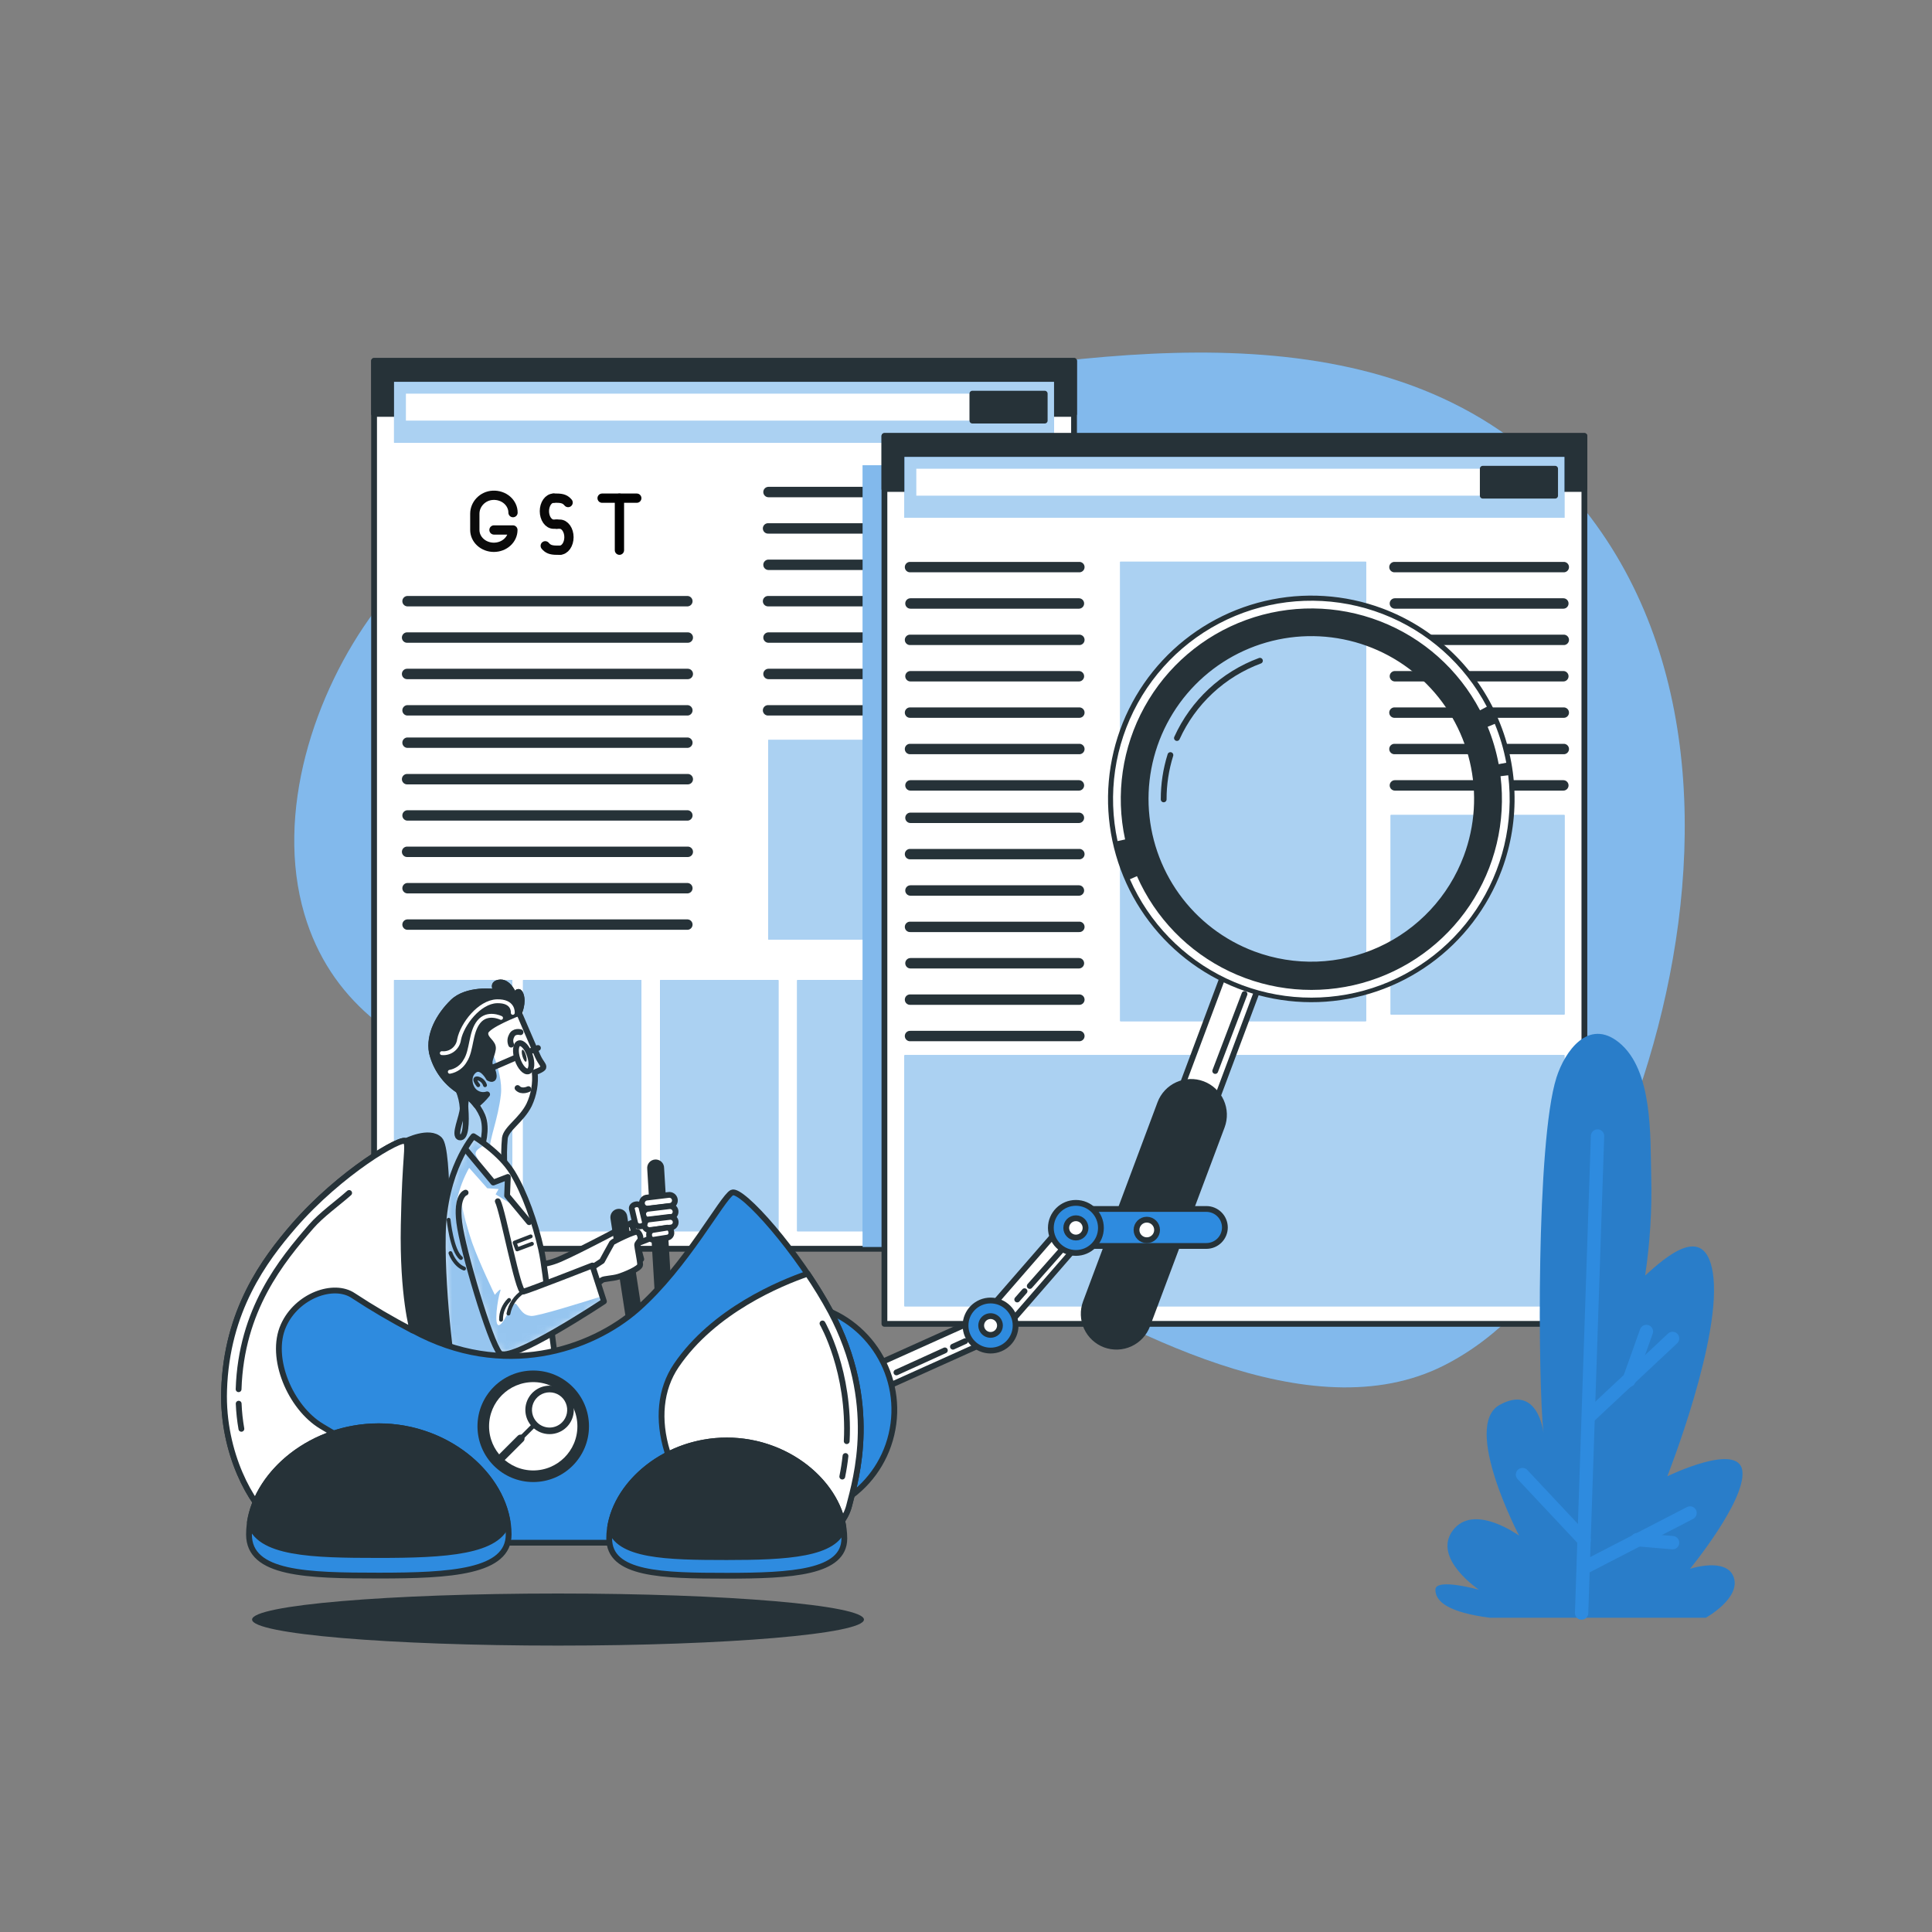 <svg width="250" height="250" viewBox="0 0 250 250" fill="none" xmlns="http://www.w3.org/2000/svg">
<rect x="0" y="0" width="250" height="250" fill="#808080" stroke="none"/>
<path d="M48.5 79.065C40.615 89.665 35.545 105.24 39.39 118.285C45.96 140.58 73.84 142.26 92.935 144.84C106.095 146.62 119.18 156.965 130.435 163.385C145.435 171.945 169.565 185.45 186.865 176.68C201.205 169.415 208.915 151.84 213.315 137.26C220.21 114.43 220.875 86.89 205.865 67C185.435 40 149.695 44.5 120 49.12C100.125 52.215 80.805 55.23 63.135 65.765C57.43 69.194 52.457 73.713 48.5 79.065Z" fill="#2E8BDF"/>
<path opacity="0.4" d="M48.5 79.065C40.615 89.665 35.545 105.24 39.39 118.285C45.96 140.58 73.84 142.26 92.935 144.84C106.095 146.62 119.18 156.965 130.435 163.385C145.435 171.945 169.565 185.45 186.865 176.68C201.205 169.415 208.915 151.84 213.315 137.26C220.21 114.43 220.875 86.89 205.865 67C185.435 40 149.695 44.5 120 49.12C100.125 52.215 80.805 55.23 63.135 65.765C57.43 69.194 52.457 73.713 48.5 79.065Z" fill="white"/>
<path d="M138.98 46.7H48.405V161.59H138.98V46.7Z" fill="white" stroke="#263238" stroke-width="0.75" stroke-linecap="round" stroke-linejoin="round"/>
<path d="M138.98 46.7H48.405V53.555H138.98V46.7Z" fill="#263238" stroke="#263238" stroke-width="0.75" stroke-linecap="round" stroke-linejoin="round"/>
<path d="M66.295 126.83H50.985V159.325H66.295V126.83Z" fill="#2E8BDF"/>
<path opacity="0.6" d="M66.295 126.83H50.985V159.325H66.295V126.83Z" fill="white"/>
<path d="M82.99 126.83H67.68V159.325H82.99V126.83Z" fill="#2E8BDF"/>
<path opacity="0.6" d="M82.99 126.83H67.68V159.325H82.99V126.83Z" fill="white"/>
<path d="M100.73 126.83H85.42V159.325H100.73V126.83Z" fill="#2E8BDF"/>
<path opacity="0.6" d="M100.73 126.83H85.42V159.325H100.73V126.83Z" fill="white"/>
<path d="M118.465 126.83H103.155V159.325H118.465V126.83Z" fill="#2E8BDF"/>
<path opacity="0.6" d="M118.465 126.83H103.155V159.325H118.465V126.83Z" fill="white"/>
<path d="M136.635 126.83H121.325V159.325H136.635V126.83Z" fill="white" stroke="#263238" stroke-width="0.75" stroke-linecap="round" stroke-linejoin="round"/>
<path d="M136.39 49.41H50.99V57.285H136.39V49.41Z" fill="#2E8BDF"/>
<path opacity="0.6" d="M136.39 49.41H50.99V57.285H136.39V49.41Z" fill="white"/>
<path d="M135.19 50.94H52.525V54.425H135.19V50.94Z" fill="white"/>
<path d="M135.185 50.94H125.825V54.425H135.185V50.94Z" fill="#263238" stroke="#263238" stroke-width="0.75" stroke-linecap="round" stroke-linejoin="round"/>
<path d="M89 78.465H52.68C52.512 78.451 52.355 78.373 52.241 78.249C52.126 78.124 52.063 77.962 52.063 77.793C52.063 77.624 52.126 77.461 52.241 77.336C52.355 77.212 52.512 77.135 52.68 77.12H89C89.168 77.135 89.325 77.212 89.439 77.336C89.554 77.461 89.617 77.624 89.617 77.793C89.617 77.962 89.554 78.124 89.439 78.249C89.325 78.373 89.168 78.451 89 78.465Z" fill="#263238"/>
<path d="M89 83.175H52.68C52.501 83.175 52.329 83.104 52.203 82.977C52.076 82.851 52.005 82.679 52.005 82.5C52.005 82.321 52.076 82.149 52.203 82.023C52.329 81.896 52.501 81.825 52.68 81.825H89C89.179 81.825 89.351 81.896 89.477 82.023C89.604 82.149 89.675 82.321 89.675 82.5C89.675 82.679 89.604 82.851 89.477 82.977C89.351 83.104 89.179 83.175 89 83.175Z" fill="#263238"/>
<path d="M89 87.885H52.68C52.501 87.885 52.329 87.814 52.203 87.687C52.076 87.561 52.005 87.389 52.005 87.21C52.005 87.031 52.076 86.859 52.203 86.733C52.329 86.606 52.501 86.535 52.68 86.535H89C89.179 86.535 89.351 86.606 89.477 86.733C89.604 86.859 89.675 87.031 89.675 87.21C89.675 87.389 89.604 87.561 89.477 87.687C89.351 87.814 89.179 87.885 89 87.885Z" fill="#263238"/>
<path d="M89 92.59H52.68C52.512 92.576 52.355 92.498 52.241 92.374C52.126 92.249 52.063 92.087 52.063 91.918C52.063 91.749 52.126 91.586 52.241 91.461C52.355 91.337 52.512 91.26 52.68 91.245H89C89.168 91.26 89.325 91.337 89.439 91.461C89.554 91.586 89.617 91.749 89.617 91.918C89.617 92.087 89.554 92.249 89.439 92.374C89.325 92.498 89.168 92.576 89 92.59Z" fill="#263238"/>
<path d="M89 96.775H52.68C52.512 96.76 52.355 96.683 52.241 96.559C52.126 96.434 52.063 96.271 52.063 96.102C52.063 95.933 52.126 95.771 52.241 95.646C52.355 95.522 52.512 95.445 52.68 95.43H89C89.168 95.445 89.325 95.522 89.439 95.646C89.554 95.771 89.617 95.933 89.617 96.102C89.617 96.271 89.554 96.434 89.439 96.559C89.325 96.683 89.168 96.76 89 96.775Z" fill="#263238"/>
<path d="M89 101.5H52.68C52.501 101.5 52.329 101.429 52.203 101.302C52.076 101.176 52.005 101.004 52.005 100.825C52.005 100.646 52.076 100.474 52.203 100.348C52.329 100.221 52.501 100.15 52.68 100.15H89C89.179 100.15 89.351 100.221 89.477 100.348C89.604 100.474 89.675 100.646 89.675 100.825C89.675 101.004 89.604 101.176 89.477 101.302C89.351 101.429 89.179 101.5 89 101.5Z" fill="#263238"/>
<path d="M89 106.19H52.68C52.512 106.175 52.355 106.098 52.241 105.974C52.126 105.849 52.063 105.686 52.063 105.517C52.063 105.348 52.126 105.186 52.241 105.061C52.355 104.937 52.512 104.86 52.68 104.845H89C89.168 104.86 89.325 104.937 89.439 105.061C89.554 105.186 89.617 105.348 89.617 105.517C89.617 105.686 89.554 105.849 89.439 105.974C89.325 106.098 89.168 106.175 89 106.19Z" fill="#263238"/>
<path d="M89 110.9H52.68C52.501 110.9 52.329 110.829 52.203 110.702C52.076 110.576 52.005 110.404 52.005 110.225C52.005 110.046 52.076 109.874 52.203 109.748C52.329 109.621 52.501 109.55 52.68 109.55H89C89.179 109.55 89.351 109.621 89.477 109.748C89.604 109.874 89.675 110.046 89.675 110.225C89.675 110.404 89.604 110.576 89.477 110.702C89.351 110.829 89.179 110.9 89 110.9Z" fill="#263238"/>
<path d="M89 115.605H52.68C52.512 115.59 52.355 115.513 52.241 115.389C52.126 115.264 52.063 115.101 52.063 114.933C52.063 114.764 52.126 114.601 52.241 114.476C52.355 114.352 52.512 114.275 52.68 114.26H89C89.168 114.275 89.325 114.352 89.439 114.476C89.554 114.601 89.617 114.764 89.617 114.933C89.617 115.101 89.554 115.264 89.439 115.389C89.325 115.513 89.168 115.59 89 115.605Z" fill="#263238"/>
<path d="M89 120.315H52.68C52.512 120.3 52.355 120.223 52.241 120.099C52.126 119.974 52.063 119.811 52.063 119.642C52.063 119.473 52.126 119.311 52.241 119.186C52.355 119.062 52.512 118.985 52.68 118.97H89C89.168 118.985 89.325 119.062 89.439 119.186C89.554 119.311 89.617 119.473 89.617 119.642C89.617 119.811 89.554 119.974 89.439 120.099C89.325 120.223 89.168 120.3 89 120.315Z" fill="#263238"/>
<path d="M135.75 64.345H99.445C99.266 64.345 99.094 64.274 98.968 64.147C98.841 64.021 98.77 63.849 98.77 63.67C98.77 63.491 98.841 63.319 98.968 63.193C99.094 63.066 99.266 62.995 99.445 62.995H135.75C135.929 62.995 136.101 63.066 136.227 63.193C136.354 63.319 136.425 63.491 136.425 63.67C136.425 63.849 136.354 64.021 136.227 64.147C136.101 64.274 135.929 64.345 135.75 64.345Z" fill="#263238"/>
<path d="M135.75 69.05H99.445C99.352 69.058 99.258 69.046 99.169 69.016C99.081 68.986 99 68.938 98.931 68.875C98.862 68.812 98.807 68.735 98.769 68.649C98.731 68.563 98.712 68.471 98.712 68.377C98.712 68.284 98.731 68.191 98.769 68.106C98.807 68.02 98.862 67.943 98.931 67.88C99 67.817 99.081 67.769 99.169 67.738C99.258 67.708 99.352 67.697 99.445 67.705H135.75C135.843 67.697 135.937 67.708 136.026 67.738C136.114 67.769 136.195 67.817 136.264 67.88C136.333 67.943 136.388 68.02 136.426 68.106C136.464 68.191 136.483 68.284 136.483 68.377C136.483 68.471 136.464 68.563 136.426 68.649C136.388 68.735 136.333 68.812 136.264 68.875C136.195 68.938 136.114 68.986 136.026 69.016C135.937 69.046 135.843 69.058 135.75 69.05Z" fill="#263238"/>
<path d="M135.75 73.76H99.445C99.266 73.76 99.094 73.689 98.968 73.562C98.841 73.436 98.77 73.264 98.77 73.085C98.77 72.906 98.841 72.734 98.968 72.608C99.094 72.481 99.266 72.41 99.445 72.41H135.75C135.929 72.41 136.101 72.481 136.227 72.608C136.354 72.734 136.425 72.906 136.425 73.085C136.425 73.264 136.354 73.436 136.227 73.562C136.101 73.689 135.929 73.76 135.75 73.76Z" fill="#263238"/>
<path d="M135.75 78.465H99.445C99.352 78.473 99.258 78.462 99.169 78.431C99.081 78.401 99 78.353 98.931 78.29C98.862 78.227 98.807 78.15 98.769 78.064C98.731 77.978 98.712 77.886 98.712 77.792C98.712 77.699 98.731 77.606 98.769 77.521C98.807 77.435 98.862 77.358 98.931 77.295C99 77.232 99.081 77.184 99.169 77.153C99.258 77.123 99.352 77.112 99.445 77.12H135.75C135.843 77.112 135.937 77.123 136.026 77.153C136.114 77.184 136.195 77.232 136.264 77.295C136.333 77.358 136.388 77.435 136.426 77.521C136.464 77.606 136.483 77.699 136.483 77.792C136.483 77.886 136.464 77.978 136.426 78.064C136.388 78.15 136.333 78.227 136.264 78.29C136.195 78.353 136.114 78.401 136.026 78.431C135.937 78.462 135.843 78.473 135.75 78.465Z" fill="#263238"/>
<path d="M135.75 83.175H99.445C99.266 83.175 99.094 83.104 98.968 82.977C98.841 82.851 98.77 82.679 98.77 82.5C98.77 82.321 98.841 82.149 98.968 82.023C99.094 81.896 99.266 81.825 99.445 81.825H135.75C135.929 81.825 136.101 81.896 136.227 82.023C136.354 82.149 136.425 82.321 136.425 82.5C136.425 82.679 136.354 82.851 136.227 82.977C136.101 83.104 135.929 83.175 135.75 83.175Z" fill="#263238"/>
<path d="M135.75 87.885H99.445C99.356 87.885 99.269 87.867 99.187 87.834C99.105 87.8 99.03 87.75 98.968 87.687C98.905 87.624 98.855 87.55 98.821 87.468C98.787 87.386 98.77 87.299 98.77 87.21C98.77 87.121 98.787 87.034 98.821 86.952C98.855 86.87 98.905 86.795 98.968 86.733C99.03 86.67 99.105 86.62 99.187 86.586C99.269 86.552 99.356 86.535 99.445 86.535H135.75C135.839 86.535 135.926 86.552 136.008 86.586C136.09 86.62 136.165 86.67 136.227 86.733C136.29 86.795 136.34 86.87 136.374 86.952C136.408 87.034 136.425 87.121 136.425 87.21C136.425 87.299 136.408 87.386 136.374 87.468C136.34 87.55 136.29 87.624 136.227 87.687C136.165 87.75 136.09 87.8 136.008 87.834C135.926 87.867 135.839 87.885 135.75 87.885Z" fill="#263238"/>
<path d="M135.75 92.59H99.445C99.352 92.598 99.258 92.587 99.169 92.556C99.081 92.526 99 92.478 98.931 92.415C98.862 92.352 98.807 92.275 98.769 92.189C98.731 92.103 98.712 92.011 98.712 91.917C98.712 91.824 98.731 91.731 98.769 91.646C98.807 91.56 98.862 91.483 98.931 91.42C99 91.357 99.081 91.309 99.169 91.278C99.258 91.248 99.352 91.237 99.445 91.245H135.75C135.843 91.237 135.937 91.248 136.026 91.278C136.114 91.309 136.195 91.357 136.264 91.42C136.333 91.483 136.388 91.56 136.426 91.646C136.464 91.731 136.483 91.824 136.483 91.917C136.483 92.011 136.464 92.103 136.426 92.189C136.388 92.275 136.333 92.352 136.264 92.415C136.195 92.478 136.114 92.526 136.026 92.556C135.937 92.587 135.843 92.598 135.75 92.59Z" fill="#263238"/>
<path d="M136.405 95.755H99.405V121.56H136.405V95.755Z" fill="#2E8BDF"/>
<path opacity="0.6" d="M136.405 95.755H99.405V121.56H136.405V95.755Z" fill="white"/>
<path d="M149.335 60.2H111.625V161.355H149.335V60.2Z" fill="#2E8BDF"/>
<path opacity="0.4" d="M149.335 60.2H111.625V161.355H149.335V60.2Z" fill="white"/>
<path d="M205.02 56.415H114.445V171.305H205.02V56.415Z" fill="white" stroke="#263238" stroke-width="0.75" stroke-linecap="round" stroke-linejoin="round"/>
<path d="M205.02 56.415H114.445V63.27H205.02V56.415Z" fill="#263238" stroke="#263238" stroke-width="0.75" stroke-linecap="round" stroke-linejoin="round"/>
<path d="M176.76 72.685H144.955V132.14H176.76V72.685Z" fill="#2E8BDF"/>
<path opacity="0.6" d="M176.76 72.685H144.955V132.14H176.76V72.685Z" fill="white"/>
<path d="M202.435 136.54H117.035V169.035H202.435V136.54Z" fill="#2E8BDF"/>
<path opacity="0.6" d="M202.435 136.54H117.035V169.035H202.435V136.54Z" fill="white"/>
<path d="M202.435 59.125H117.035V67H202.435V59.125Z" fill="#2E8BDF"/>
<path opacity="0.6" d="M202.435 59.125H117.035V67H202.435V59.125Z" fill="white"/>
<path d="M201.235 60.655H118.57V64.14H201.235V60.655Z" fill="white"/>
<path d="M201.23 60.655H191.87V64.14H201.23V60.655Z" fill="#263238" stroke="#263238" stroke-width="0.75" stroke-linecap="round" stroke-linejoin="round"/>
<path d="M139.61 74.055H117.815C117.722 74.063 117.628 74.052 117.539 74.021C117.451 73.991 117.37 73.943 117.301 73.88C117.232 73.817 117.177 73.74 117.139 73.654C117.101 73.568 117.082 73.476 117.082 73.382C117.082 73.289 117.101 73.196 117.139 73.111C117.177 73.025 117.232 72.948 117.301 72.885C117.37 72.822 117.451 72.774 117.539 72.743C117.628 72.713 117.722 72.702 117.815 72.71H139.61C139.703 72.702 139.797 72.713 139.886 72.743C139.974 72.774 140.055 72.822 140.124 72.885C140.193 72.948 140.248 73.025 140.286 73.111C140.324 73.196 140.343 73.289 140.343 73.382C140.343 73.476 140.324 73.568 140.286 73.654C140.248 73.74 140.193 73.817 140.124 73.88C140.055 73.943 139.974 73.991 139.886 74.021C139.797 74.052 139.703 74.063 139.61 74.055Z" fill="#263238"/>
<path d="M139.61 78.765H117.815C117.636 78.765 117.464 78.694 117.338 78.567C117.211 78.441 117.14 78.269 117.14 78.09C117.14 77.911 117.211 77.739 117.338 77.613C117.464 77.486 117.636 77.415 117.815 77.415H139.61C139.789 77.415 139.961 77.486 140.087 77.613C140.214 77.739 140.285 77.911 140.285 78.09C140.285 78.269 140.214 78.441 140.087 78.567C139.961 78.694 139.789 78.765 139.61 78.765Z" fill="#263238"/>
<path d="M139.61 83.47H117.815C117.722 83.478 117.628 83.467 117.539 83.436C117.451 83.406 117.37 83.358 117.301 83.295C117.232 83.232 117.177 83.155 117.139 83.069C117.101 82.984 117.082 82.891 117.082 82.797C117.082 82.704 117.101 82.611 117.139 82.526C117.177 82.44 117.232 82.363 117.301 82.3C117.37 82.237 117.451 82.189 117.539 82.159C117.628 82.128 117.722 82.117 117.815 82.125H139.61C139.703 82.117 139.797 82.128 139.886 82.159C139.974 82.189 140.055 82.237 140.124 82.3C140.193 82.363 140.248 82.44 140.286 82.526C140.324 82.611 140.343 82.704 140.343 82.797C140.343 82.891 140.324 82.984 140.286 83.069C140.248 83.155 140.193 83.232 140.124 83.295C140.055 83.358 139.974 83.406 139.886 83.436C139.797 83.467 139.703 83.478 139.61 83.47Z" fill="#263238"/>
<path d="M139.61 88.18H117.815C117.726 88.18 117.639 88.162 117.557 88.129C117.475 88.095 117.4 88.045 117.338 87.982C117.275 87.92 117.225 87.845 117.191 87.763C117.157 87.681 117.14 87.594 117.14 87.505C117.14 87.416 117.157 87.329 117.191 87.247C117.225 87.165 117.275 87.09 117.338 87.028C117.4 86.965 117.475 86.915 117.557 86.881C117.639 86.847 117.726 86.83 117.815 86.83H139.61C139.789 86.83 139.961 86.901 140.087 87.028C140.214 87.154 140.285 87.326 140.285 87.505C140.285 87.684 140.214 87.856 140.087 87.982C139.961 88.109 139.789 88.18 139.61 88.18Z" fill="#263238"/>
<path d="M139.61 92.885H117.815C117.722 92.893 117.628 92.882 117.539 92.852C117.451 92.821 117.37 92.773 117.301 92.71C117.232 92.647 117.177 92.57 117.139 92.484C117.101 92.398 117.082 92.306 117.082 92.213C117.082 92.119 117.101 92.026 117.139 91.941C117.177 91.855 117.232 91.778 117.301 91.715C117.37 91.652 117.451 91.604 117.539 91.573C117.628 91.543 117.722 91.532 117.815 91.54H139.61C139.703 91.532 139.797 91.543 139.886 91.573C139.974 91.604 140.055 91.652 140.124 91.715C140.193 91.778 140.248 91.855 140.286 91.941C140.324 92.026 140.343 92.119 140.343 92.213C140.343 92.306 140.324 92.398 140.286 92.484C140.248 92.57 140.193 92.647 140.124 92.71C140.055 92.773 139.974 92.821 139.886 92.852C139.797 92.882 139.703 92.893 139.61 92.885Z" fill="#263238"/>
<path d="M139.61 97.595H117.815C117.722 97.603 117.628 97.592 117.539 97.561C117.451 97.531 117.37 97.483 117.301 97.42C117.232 97.357 117.177 97.28 117.139 97.194C117.101 97.109 117.082 97.016 117.082 96.922C117.082 96.829 117.101 96.736 117.139 96.651C117.177 96.565 117.232 96.488 117.301 96.425C117.37 96.362 117.451 96.314 117.539 96.284C117.628 96.253 117.722 96.242 117.815 96.25H139.61C139.703 96.242 139.797 96.253 139.886 96.284C139.974 96.314 140.055 96.362 140.124 96.425C140.193 96.488 140.248 96.565 140.286 96.651C140.324 96.736 140.343 96.829 140.343 96.922C140.343 97.016 140.324 97.109 140.286 97.194C140.248 97.28 140.193 97.357 140.124 97.42C140.055 97.483 139.974 97.531 139.886 97.561C139.797 97.592 139.703 97.603 139.61 97.595Z" fill="#263238"/>
<path d="M139.61 102.305H117.815C117.726 102.305 117.639 102.287 117.557 102.254C117.475 102.22 117.4 102.17 117.338 102.107C117.275 102.045 117.225 101.97 117.191 101.888C117.157 101.806 117.14 101.719 117.14 101.63C117.14 101.541 117.157 101.454 117.191 101.372C117.225 101.29 117.275 101.215 117.338 101.153C117.4 101.09 117.475 101.04 117.557 101.006C117.639 100.972 117.726 100.955 117.815 100.955H139.61C139.789 100.955 139.961 101.026 140.087 101.153C140.214 101.279 140.285 101.451 140.285 101.63C140.285 101.809 140.214 101.981 140.087 102.107C139.961 102.234 139.789 102.305 139.61 102.305Z" fill="#263238"/>
<path d="M139.61 106.5H117.815C117.636 106.5 117.464 106.429 117.338 106.302C117.211 106.176 117.14 106.004 117.14 105.825C117.14 105.646 117.211 105.474 117.338 105.348C117.464 105.221 117.636 105.15 117.815 105.15H139.61C139.789 105.15 139.961 105.221 140.087 105.348C140.214 105.474 140.285 105.646 140.285 105.825C140.285 106.004 140.214 106.176 140.087 106.302C139.961 106.429 139.789 106.5 139.61 106.5Z" fill="#263238"/>
<path d="M139.61 111.195H117.815C117.722 111.203 117.628 111.192 117.539 111.161C117.451 111.131 117.37 111.083 117.301 111.02C117.232 110.957 117.177 110.88 117.139 110.794C117.101 110.708 117.082 110.616 117.082 110.522C117.082 110.429 117.101 110.336 117.139 110.251C117.177 110.165 117.232 110.088 117.301 110.025C117.37 109.962 117.451 109.914 117.539 109.883C117.628 109.853 117.722 109.842 117.815 109.85H139.61C139.703 109.842 139.797 109.853 139.886 109.883C139.974 109.914 140.055 109.962 140.124 110.025C140.193 110.088 140.248 110.165 140.286 110.251C140.324 110.336 140.343 110.429 140.343 110.522C140.343 110.616 140.324 110.708 140.286 110.794C140.248 110.88 140.193 110.957 140.124 111.02C140.055 111.083 139.974 111.131 139.886 111.161C139.797 111.192 139.703 111.203 139.61 111.195Z" fill="#263238"/>
<path d="M139.61 115.905H117.815C117.636 115.905 117.464 115.834 117.338 115.707C117.211 115.581 117.14 115.409 117.14 115.23C117.14 115.051 117.211 114.879 117.338 114.753C117.464 114.626 117.636 114.555 117.815 114.555H139.61C139.789 114.555 139.961 114.626 140.087 114.753C140.214 114.879 140.285 115.051 140.285 115.23C140.285 115.409 140.214 115.581 140.087 115.707C139.961 115.834 139.789 115.905 139.61 115.905Z" fill="#263238"/>
<path d="M139.61 120.61H117.815C117.722 120.618 117.628 120.607 117.539 120.576C117.451 120.546 117.37 120.498 117.301 120.435C117.232 120.372 117.177 120.295 117.139 120.209C117.101 120.124 117.082 120.031 117.082 119.937C117.082 119.844 117.101 119.751 117.139 119.666C117.177 119.58 117.232 119.503 117.301 119.44C117.37 119.377 117.451 119.329 117.539 119.298C117.628 119.268 117.722 119.257 117.815 119.265H139.61C139.703 119.257 139.797 119.268 139.886 119.298C139.974 119.329 140.055 119.377 140.124 119.44C140.193 119.503 140.248 119.58 140.286 119.666C140.324 119.751 140.343 119.844 140.343 119.937C140.343 120.031 140.324 120.124 140.286 120.209C140.248 120.295 140.193 120.372 140.124 120.435C140.055 120.498 139.974 120.546 139.886 120.576C139.797 120.607 139.703 120.618 139.61 120.61Z" fill="#263238"/>
<path d="M139.61 125.32H117.815C117.636 125.32 117.464 125.249 117.338 125.122C117.211 124.996 117.14 124.824 117.14 124.645C117.14 124.466 117.211 124.294 117.338 124.168C117.464 124.041 117.636 123.97 117.815 123.97H139.61C139.789 123.97 139.961 124.041 140.087 124.168C140.214 124.294 140.285 124.466 140.285 124.645C140.285 124.824 140.214 124.996 140.087 125.122C139.961 125.249 139.789 125.32 139.61 125.32Z" fill="#263238"/>
<path d="M139.61 130.025H117.815C117.722 130.033 117.628 130.022 117.539 129.991C117.451 129.961 117.37 129.913 117.301 129.85C117.232 129.787 117.177 129.71 117.139 129.624C117.101 129.539 117.082 129.446 117.082 129.352C117.082 129.259 117.101 129.166 117.139 129.081C117.177 128.995 117.232 128.918 117.301 128.855C117.37 128.792 117.451 128.744 117.539 128.714C117.628 128.683 117.722 128.672 117.815 128.68H139.61C139.703 128.672 139.797 128.683 139.886 128.714C139.974 128.744 140.055 128.792 140.124 128.855C140.193 128.918 140.248 128.995 140.286 129.081C140.324 129.166 140.343 129.259 140.343 129.352C140.343 129.446 140.324 129.539 140.286 129.624C140.248 129.71 140.193 129.787 140.124 129.85C140.055 129.913 139.974 129.961 139.886 129.991C139.797 130.022 139.703 130.033 139.61 130.025Z" fill="#263238"/>
<path d="M139.61 134.735H117.815C117.722 134.743 117.628 134.732 117.539 134.701C117.451 134.671 117.37 134.623 117.301 134.56C117.232 134.497 117.177 134.42 117.139 134.334C117.101 134.248 117.082 134.156 117.082 134.062C117.082 133.969 117.101 133.876 117.139 133.791C117.177 133.705 117.232 133.628 117.301 133.565C117.37 133.502 117.451 133.454 117.539 133.423C117.628 133.393 117.722 133.382 117.815 133.39H139.61C139.703 133.382 139.797 133.393 139.886 133.423C139.974 133.454 140.055 133.502 140.124 133.565C140.193 133.628 140.248 133.705 140.286 133.791C140.324 133.876 140.343 133.969 140.343 134.062C140.343 134.156 140.324 134.248 140.286 134.334C140.248 134.42 140.193 134.497 140.124 134.56C140.055 134.623 139.974 134.671 139.886 134.701C139.797 134.732 139.703 134.743 139.61 134.735Z" fill="#263238"/>
<path d="M202.27 74.055H180.5C180.407 74.063 180.313 74.052 180.224 74.021C180.136 73.991 180.055 73.943 179.986 73.88C179.917 73.817 179.862 73.74 179.824 73.654C179.786 73.568 179.767 73.476 179.767 73.382C179.767 73.289 179.786 73.196 179.824 73.111C179.862 73.025 179.917 72.948 179.986 72.885C180.055 72.822 180.136 72.774 180.224 72.743C180.313 72.713 180.407 72.702 180.5 72.71H202.295C202.388 72.702 202.482 72.713 202.571 72.743C202.659 72.774 202.74 72.822 202.809 72.885C202.878 72.948 202.933 73.025 202.971 73.111C203.009 73.196 203.028 73.289 203.028 73.382C203.028 73.476 203.009 73.568 202.971 73.654C202.933 73.74 202.878 73.817 202.809 73.88C202.74 73.943 202.659 73.991 202.571 74.021C202.482 74.052 202.388 74.063 202.295 74.055H202.27Z" fill="#263238"/>
<path d="M202.27 78.765H180.5C180.411 78.765 180.324 78.748 180.242 78.713C180.16 78.68 180.085 78.63 180.023 78.567C179.96 78.504 179.91 78.43 179.876 78.348C179.843 78.266 179.825 78.179 179.825 78.09C179.825 78.001 179.843 77.913 179.876 77.832C179.91 77.75 179.96 77.675 180.023 77.613C180.085 77.55 180.16 77.5 180.242 77.466C180.324 77.432 180.411 77.415 180.5 77.415H202.295C202.474 77.415 202.646 77.486 202.772 77.613C202.899 77.739 202.97 77.911 202.97 78.09C202.97 78.269 202.899 78.441 202.772 78.567C202.646 78.694 202.474 78.765 202.295 78.765H202.27Z" fill="#263238"/>
<path d="M202.27 83.47H180.5C180.407 83.478 180.313 83.467 180.224 83.436C180.136 83.406 180.055 83.358 179.986 83.295C179.917 83.232 179.862 83.155 179.824 83.069C179.786 82.984 179.767 82.891 179.767 82.797C179.767 82.704 179.786 82.611 179.824 82.526C179.862 82.44 179.917 82.363 179.986 82.3C180.055 82.237 180.136 82.189 180.224 82.159C180.313 82.128 180.407 82.117 180.5 82.125H202.295C202.388 82.117 202.482 82.128 202.571 82.159C202.659 82.189 202.74 82.237 202.809 82.3C202.878 82.363 202.933 82.44 202.971 82.526C203.009 82.611 203.028 82.704 203.028 82.797C203.028 82.891 203.009 82.984 202.971 83.069C202.933 83.155 202.878 83.232 202.809 83.295C202.74 83.358 202.659 83.406 202.571 83.436C202.482 83.467 202.388 83.478 202.295 83.47H202.27Z" fill="#263238"/>
<path d="M202.27 88.18H180.5C180.411 88.18 180.324 88.162 180.242 88.129C180.16 88.095 180.085 88.045 180.023 87.982C179.96 87.92 179.91 87.845 179.876 87.763C179.843 87.681 179.825 87.594 179.825 87.505C179.825 87.416 179.843 87.329 179.876 87.247C179.91 87.165 179.96 87.09 180.023 87.028C180.085 86.965 180.16 86.915 180.242 86.881C180.324 86.847 180.411 86.83 180.5 86.83H202.295C202.474 86.83 202.646 86.901 202.772 87.028C202.899 87.154 202.97 87.326 202.97 87.505C202.97 87.684 202.899 87.856 202.772 87.982C202.646 88.109 202.474 88.18 202.295 88.18H202.27Z" fill="#263238"/>
<path d="M202.27 92.885H180.5C180.407 92.893 180.313 92.882 180.224 92.852C180.136 92.821 180.055 92.773 179.986 92.71C179.917 92.647 179.862 92.57 179.824 92.484C179.786 92.398 179.767 92.306 179.767 92.213C179.767 92.119 179.786 92.026 179.824 91.941C179.862 91.855 179.917 91.778 179.986 91.715C180.055 91.652 180.136 91.604 180.224 91.573C180.313 91.543 180.407 91.532 180.5 91.54H202.295C202.388 91.532 202.482 91.543 202.571 91.573C202.659 91.604 202.74 91.652 202.809 91.715C202.878 91.778 202.933 91.855 202.971 91.941C203.009 92.026 203.028 92.119 203.028 92.213C203.028 92.306 203.009 92.398 202.971 92.484C202.933 92.57 202.878 92.647 202.809 92.71C202.74 92.773 202.659 92.821 202.571 92.852C202.482 92.882 202.388 92.893 202.295 92.885H202.27Z" fill="#263238"/>
<path d="M202.27 97.595H180.5C180.407 97.603 180.313 97.592 180.224 97.561C180.136 97.531 180.055 97.483 179.986 97.42C179.917 97.357 179.862 97.28 179.824 97.194C179.786 97.109 179.767 97.016 179.767 96.922C179.767 96.829 179.786 96.736 179.824 96.651C179.862 96.565 179.917 96.488 179.986 96.425C180.055 96.362 180.136 96.314 180.224 96.284C180.313 96.253 180.407 96.242 180.5 96.25H202.295C202.388 96.242 202.482 96.253 202.571 96.284C202.659 96.314 202.74 96.362 202.809 96.425C202.878 96.488 202.933 96.565 202.971 96.651C203.009 96.736 203.028 96.829 203.028 96.922C203.028 97.016 203.009 97.109 202.971 97.194C202.933 97.28 202.878 97.357 202.809 97.42C202.74 97.483 202.659 97.531 202.571 97.561C202.482 97.592 202.388 97.603 202.295 97.595H202.27Z" fill="#263238"/>
<path d="M202.27 102.305H180.5C180.411 102.305 180.324 102.287 180.242 102.254C180.16 102.22 180.085 102.17 180.023 102.107C179.96 102.045 179.91 101.97 179.876 101.888C179.843 101.806 179.825 101.719 179.825 101.63C179.825 101.541 179.843 101.454 179.876 101.372C179.91 101.29 179.96 101.215 180.023 101.153C180.085 101.09 180.16 101.04 180.242 101.006C180.324 100.972 180.411 100.955 180.5 100.955H202.295C202.474 100.955 202.646 101.026 202.772 101.153C202.899 101.279 202.97 101.451 202.97 101.63C202.97 101.809 202.899 101.981 202.772 102.107C202.646 102.234 202.474 102.305 202.295 102.305H202.27Z" fill="#263238"/>
<path d="M202.45 105.465H179.955V131.27H202.45V105.465Z" fill="#2E8BDF"/>
<path opacity="0.6" d="M202.45 105.465H179.955V131.27H202.45V105.465Z" fill="white"/>
<path d="M213.665 152.195C213.53 147.115 213.925 138.445 209.465 134.875C205.55 131.74 202.505 135.995 201.41 139.425C198.745 147.75 199.03 179.08 199.72 185.39C199.72 185.39 199.04 179.07 194.075 181.78C189.11 184.49 196.575 198.715 196.575 198.715C196.575 198.715 190.705 194.425 187.995 198.035C185.285 201.645 191.385 205.715 191.385 205.715C191.385 205.715 185.74 204.135 185.74 205.715C185.74 207.295 187.545 208.65 192.74 209.33H220.74C220.74 209.33 225.24 206.83 224.355 204.135C223.47 201.44 218.69 203 218.69 203C218.69 203 225.915 194.195 225.46 190.355C225.005 186.515 215.75 191.03 215.75 191.03C215.75 191.03 222.98 172.74 221.625 164.61C220.555 158.205 215.585 162.61 212.88 165.05C213.516 160.796 213.779 156.495 213.665 152.195Z" fill="#2E8BDF"/>
<path opacity="0.1" d="M213.665 152.195C213.53 147.115 213.925 138.445 209.465 134.875C205.55 131.74 202.505 135.995 201.41 139.425C198.745 147.75 199.03 179.08 199.72 185.39C199.72 185.39 199.04 179.07 194.075 181.78C189.11 184.49 196.575 198.715 196.575 198.715C196.575 198.715 190.705 194.425 187.995 198.035C185.285 201.645 191.385 205.715 191.385 205.715C191.385 205.715 185.74 204.135 185.74 205.715C185.74 207.295 187.545 208.65 192.74 209.33H220.74C220.74 209.33 225.24 206.83 224.355 204.135C223.47 201.44 218.69 203 218.69 203C218.69 203 225.915 194.195 225.46 190.355C225.005 186.515 215.75 191.03 215.75 191.03C215.75 191.03 222.98 172.74 221.625 164.61C220.555 158.205 215.585 162.61 212.88 165.05C213.516 160.796 213.779 156.495 213.665 152.195Z" fill="black"/>
<path d="M204.66 208.725L206.72 147" stroke="#2E8BDF" stroke-width="1.727" stroke-linecap="round" stroke-linejoin="round"/>
<path d="M205.815 183.135L216.43 173.195" stroke="#2E8BDF" stroke-width="1.727" stroke-linecap="round" stroke-linejoin="round"/>
<path d="M210.785 178.615L213.04 172.295" stroke="#2E8BDF" stroke-width="1.727" stroke-linecap="round" stroke-linejoin="round"/>
<path d="M197.01 190.81L204.985 199.315" stroke="#2E8BDF" stroke-width="1.727" stroke-linecap="round" stroke-linejoin="round"/>
<path d="M218.69 195.78L205.14 202.78" stroke="#2E8BDF" stroke-width="1.727" stroke-linecap="round" stroke-linejoin="round"/>
<path d="M211.86 199.23L216.43 199.62" stroke="#2E8BDF" stroke-width="1.727" stroke-linecap="round" stroke-linejoin="round"/>
<path d="M111.795 209.57C111.795 211.43 94.07 212.94 72.21 212.94C50.35 212.94 32.62 211.44 32.62 209.57C32.62 207.7 50.345 206.2 72.21 206.2C94.075 206.2 111.795 207.71 111.795 209.57Z" fill="#263238"/>
<path d="M52.5 147.675C52.5 147.675 55.56 146.125 56.89 147.455C58.22 148.785 57.685 163.015 58.085 167.535C58.327 170.231 58.825 172.898 59.57 175.5C59.57 175.5 55.18 174.705 51.855 173C51.855 173 48.93 158.8 52.5 147.675Z" fill="#263238" stroke="#263238" stroke-width="0.75" stroke-linecap="round" stroke-linejoin="round"/>
<path d="M113.425 179.9C113.065 179.9 112.716 179.778 112.434 179.554C112.153 179.33 111.955 179.017 111.873 178.667C111.791 178.317 111.831 177.949 111.984 177.624C112.138 177.298 112.397 177.034 112.72 176.875L127.175 170.375L138.395 157.47C138.668 157.146 139.057 156.944 139.479 156.908C139.9 156.872 140.319 157.005 140.643 157.278C140.966 157.55 141.168 157.94 141.204 158.361C141.24 158.783 141.108 159.201 140.835 159.525L129.4 172.685C129.263 172.853 129.093 172.991 128.9 173.09L114.14 179.735C113.919 179.847 113.673 179.904 113.425 179.9Z" fill="white" stroke="#263238" stroke-width="0.75" stroke-linecap="round" stroke-linejoin="round"/>
<path d="M123.31 174.265L124.895 173.545" stroke="#263238" stroke-width="0.75" stroke-linecap="round" stroke-linejoin="round"/>
<path d="M116 177.59L122.265 174.74" stroke="#263238" stroke-width="0.75" stroke-linecap="round" stroke-linejoin="round"/>
<path d="M137.425 161.685L133.25 166.405" stroke="#263238" stroke-width="0.75" stroke-linecap="round" stroke-linejoin="round"/>
<path d="M132.575 167.08L131.63 168.155" stroke="#263238" stroke-width="0.75" stroke-linecap="round" stroke-linejoin="round"/>
<path d="M115.35 185.633C117.118 178.176 112.506 170.697 105.049 168.929C97.592 167.161 90.114 171.773 88.345 179.23C86.577 186.687 91.189 194.166 98.646 195.934C106.103 197.702 113.582 193.09 115.35 185.633Z" fill="#2E8BDF" stroke="#263238" stroke-width="0.748" stroke-linecap="round" stroke-linejoin="round"/>
<path d="M67.165 131.07C67.165 131.07 69.165 135.76 69.585 136.675C70.005 137.59 70.405 137.84 70.31 138.13C70.215 138.42 69.195 138.755 69.195 138.755C69.337 140.198 69.086 141.653 68.47 142.965C67.47 144.965 65.52 146.01 65.33 147.265C65.218 148.472 65.201 149.686 65.28 150.895L62.33 148.475C62.33 148.475 63.15 146.105 62.425 144.365C61.81 142.941 60.715 141.778 59.33 141.08C57.606 139.948 56.379 138.201 55.9 136.195C55.465 133.87 56.815 131.405 58.605 129.665C60.395 127.925 63.925 128.265 64.315 128.41C64.705 128.555 63.345 127.41 64.555 127.15C65.765 126.89 66.49 128.65 66.555 128.94C66.62 129.23 66.99 127.685 67.38 128.7C67.77 129.715 67.165 131.07 67.165 131.07Z" fill="white"/>
<mask id="mask0_41_10412" style="mask-type:luminance" maskUnits="userSpaceOnUse" x="55" y="127" width="16" height="24">
<path d="M67.165 131.07C67.165 131.07 69.165 135.76 69.585 136.675C70.005 137.59 70.405 137.84 70.31 138.13C70.215 138.42 69.195 138.755 69.195 138.755C69.337 140.198 69.086 141.653 68.47 142.965C67.47 144.965 65.52 146.01 65.33 147.265C65.218 148.472 65.201 149.686 65.28 150.895L62.33 148.475C62.33 148.475 63.15 146.105 62.425 144.365C61.81 142.941 60.715 141.778 59.33 141.08C57.606 139.948 56.379 138.201 55.9 136.195C55.465 133.87 56.815 131.405 58.605 129.665C60.395 127.925 63.925 128.265 64.315 128.41C64.705 128.555 63.345 127.41 64.555 127.15C65.765 126.89 66.49 128.65 66.555 128.94C66.62 129.23 66.99 127.685 67.38 128.7C67.77 129.715 67.165 131.07 67.165 131.07Z" fill="white"/>
</mask>
<g mask="url(#mask0_41_10412)">
<g style="mix-blend-mode:multiply" opacity="0.5">
<path d="M63.56 149.5C63.542 149.165 63.504 148.831 63.445 148.5C63.25 147.62 64.445 144.88 64.815 141.655C65.185 138.43 62.66 133.925 62.66 133.925L60.81 128.56C59.988 128.736 59.228 129.126 58.605 129.69C56.815 131.43 55.465 133.895 55.9 136.22C56.379 138.226 57.606 139.973 59.33 141.105C60.715 141.803 61.81 142.966 62.425 144.39C63.15 146.13 62.33 148.5 62.33 148.5L63.56 149.5Z" fill="#2E8BDF"/>
</g>
</g>
<path d="M67.165 131.07C67.165 131.07 69.165 135.76 69.585 136.675C70.005 137.59 70.405 137.84 70.31 138.13C70.215 138.42 69.195 138.755 69.195 138.755C69.337 140.198 69.086 141.653 68.47 142.965C67.47 144.965 65.52 146.01 65.33 147.265C65.218 148.472 65.201 149.686 65.28 150.895L62.33 148.475C62.33 148.475 63.15 146.105 62.425 144.365C61.81 142.941 60.715 141.778 59.33 141.08C57.606 139.948 56.379 138.201 55.9 136.195C55.465 133.87 56.815 131.405 58.605 129.665C60.395 127.925 63.925 128.265 64.315 128.41C64.705 128.555 63.345 127.41 64.555 127.15C65.765 126.89 66.49 128.65 66.555 128.94C66.62 129.23 66.99 127.685 67.38 128.7C67.77 129.715 67.165 131.07 67.165 131.07Z" stroke="#263238" stroke-width="0.75" stroke-linecap="round" stroke-linejoin="round"/>
<path d="M67.355 133.565C67.355 133.565 66.48 133.325 66.19 134.065C66.099 134.235 66.047 134.423 66.04 134.615C66.032 134.807 66.068 134.999 66.145 135.175" stroke="#263238" stroke-width="0.75" stroke-linecap="round" stroke-linejoin="round"/>
<path d="M68.375 140.935C68.375 140.935 67.505 141.37 66.97 140.79" stroke="#263238" stroke-width="0.75" stroke-linecap="round" stroke-linejoin="round"/>
<path d="M66.67 136.88L62.64 138.625" stroke="#263238" stroke-width="0.75" stroke-linecap="round" stroke-linejoin="round"/>
<path d="M60.955 140.745C60.411 141.546 60.157 142.51 60.235 143.475C60.355 145.125 60.315 147.375 59.47 147.175C58.625 146.975 59.87 144.44 59.87 143.395C59.82 142.599 59.638 141.816 59.33 141.08" stroke="#263238" stroke-width="0.75" stroke-linecap="round" stroke-linejoin="round"/>
<path d="M69.61 135.61L68.66 136.02" stroke="#263238" stroke-width="0.75" stroke-linecap="round" stroke-linejoin="round"/>
<path d="M68.055 136.55C68.18 136.975 68.18 137.35 68.055 137.385C67.93 137.42 67.73 137.105 67.605 136.68C67.48 136.255 67.485 135.88 67.605 135.84C67.725 135.8 67.935 136.12 68.055 136.55Z" fill="#263238"/>
<path d="M68.56 136.55C68.895 137.55 68.81 138.475 68.37 138.625C67.93 138.775 67.3 138.08 66.965 137.085C66.63 136.09 66.715 135.155 67.155 135.005C67.595 134.855 68.225 135.55 68.56 136.55Z" stroke="#263238" stroke-width="0.75" stroke-linecap="round" stroke-linejoin="round"/>
<path d="M61.88 140.425C61.88 140.425 61.085 139.465 61.8 139.545C62.025 139.591 62.232 139.698 62.401 139.853C62.57 140.008 62.694 140.205 62.76 140.425" stroke="#263238" stroke-width="0.5" stroke-linecap="round" stroke-linejoin="round"/>
<path d="M84.235 156.84L81.43 158.825L81.865 161.145L85.06 159.89L84.235 156.84Z" fill="white" stroke="#263238" stroke-width="0.75" stroke-linecap="round" stroke-linejoin="round"/>
<path d="M81.72 158.245L82.98 162.935C82.98 162.935 74.5 166.805 72.825 168C71.15 169.195 69.825 168.87 69.825 168.87L68.715 163.45C68.715 163.45 69.92 164.03 72.485 162.92C75.05 161.81 81.72 158.245 81.72 158.245Z" fill="white" stroke="#263238" stroke-width="0.75" stroke-linecap="round" stroke-linejoin="round"/>
<path d="M85.885 170.45C85.715 170.432 85.556 170.354 85.439 170.229C85.321 170.104 85.252 169.941 85.245 169.77L84.125 151.215C84.114 151.117 84.123 151.017 84.151 150.923C84.18 150.828 84.228 150.741 84.292 150.666C84.356 150.59 84.435 150.529 84.523 150.486C84.612 150.442 84.709 150.417 84.808 150.413C84.906 150.408 85.005 150.424 85.097 150.46C85.189 150.495 85.273 150.549 85.344 150.618C85.415 150.687 85.47 150.77 85.507 150.862C85.545 150.953 85.562 151.051 85.56 151.15L86.68 169.7C86.685 169.795 86.671 169.889 86.639 169.978C86.607 170.068 86.558 170.15 86.494 170.22C86.43 170.29 86.354 170.347 86.268 170.387C86.182 170.427 86.09 170.451 85.995 170.455L85.885 170.45Z" fill="#263238" stroke="#263238" stroke-width="0.75" stroke-linecap="round" stroke-linejoin="round"/>
<path d="M83.75 156.4C83.572 156.392 83.403 156.319 83.276 156.194C83.149 156.069 83.073 155.901 83.062 155.723C83.051 155.545 83.107 155.37 83.219 155.231C83.33 155.092 83.489 154.999 83.665 154.97L86.47 154.63C86.567 154.61 86.668 154.611 86.765 154.632C86.862 154.653 86.953 154.694 87.034 154.752C87.114 154.81 87.182 154.884 87.232 154.969C87.283 155.055 87.315 155.149 87.327 155.248C87.339 155.346 87.331 155.446 87.303 155.541C87.274 155.637 87.227 155.725 87.162 155.801C87.098 155.876 87.019 155.938 86.93 155.982C86.841 156.026 86.744 156.051 86.645 156.055L83.84 156.395L83.75 156.4Z" fill="white" stroke="#263238" stroke-width="0.75" stroke-linecap="round" stroke-linejoin="round"/>
<path d="M83.895 157.85C83.717 157.842 83.548 157.769 83.421 157.644C83.294 157.519 83.218 157.351 83.207 157.173C83.196 156.995 83.252 156.82 83.364 156.681C83.475 156.542 83.634 156.449 83.81 156.42L86.615 156.08C86.804 156.059 86.995 156.113 87.144 156.231C87.294 156.349 87.391 156.521 87.415 156.71C87.426 156.803 87.419 156.898 87.394 156.988C87.368 157.079 87.325 157.163 87.267 157.237C87.209 157.311 87.137 157.373 87.055 157.419C86.973 157.464 86.883 157.494 86.79 157.505L83.985 157.845L83.895 157.85Z" fill="white" stroke="#263238" stroke-width="0.75" stroke-linecap="round" stroke-linejoin="round"/>
<path d="M84.05 159.17C83.874 159.169 83.706 159.102 83.578 158.981C83.451 158.86 83.374 158.695 83.364 158.52C83.354 158.345 83.411 158.172 83.523 158.038C83.636 157.903 83.796 157.816 83.97 157.795L86.655 157.47C86.746 157.458 86.838 157.464 86.926 157.488C87.014 157.512 87.096 157.553 87.168 157.609C87.241 157.665 87.301 157.734 87.346 157.814C87.391 157.893 87.42 157.981 87.431 158.071C87.442 158.162 87.434 158.254 87.41 158.342C87.385 158.43 87.343 158.512 87.286 158.583C87.229 158.655 87.159 158.714 87.079 158.758C86.999 158.802 86.911 158.83 86.82 158.84L84.135 159.165L84.05 159.17Z" fill="white" stroke="#263238" stroke-width="0.75" stroke-linecap="round" stroke-linejoin="round"/>
<path d="M84.5 160.435C84.362 160.421 84.234 160.356 84.141 160.252C84.048 160.149 83.998 160.014 84 159.875C83.972 159.725 84 159.57 84.078 159.44C84.156 159.309 84.28 159.211 84.425 159.165L86.325 158.86C86.595 158.825 86.825 159.07 86.865 159.42C86.895 159.57 86.868 159.726 86.79 159.857C86.711 159.988 86.587 160.086 86.44 160.13L84.545 160.43L84.5 160.435Z" fill="white" stroke="#263238" stroke-width="0.75" stroke-linecap="round" stroke-linejoin="round"/>
<path d="M83.47 158.15C83.462 158.286 83.404 158.415 83.307 158.512C83.21 158.609 83.082 158.667 82.945 158.675C82.797 158.715 82.639 158.7 82.502 158.632C82.365 158.564 82.257 158.447 82.2 158.305L81.76 156.435C81.7 156.17 81.925 155.91 82.26 155.85C82.407 155.812 82.563 155.828 82.699 155.896C82.835 155.964 82.942 156.079 83 156.22L83.445 158.095C83.445 158.095 83.465 158.13 83.47 158.15Z" fill="white" stroke="#263238" stroke-width="0.75" stroke-linecap="round" stroke-linejoin="round"/>
<path d="M61.265 147.025C61.265 147.025 64.7 149.105 66.295 151.715C67.89 154.325 69.245 158.215 70.02 161.63C70.795 165.045 71.42 173.96 71.905 175.8C72.14 176.776 72.498 177.719 72.97 178.605C70.171 179.644 67.199 180.136 64.215 180.055C59.475 179.86 58.75 178.7 58.75 178.7C58.75 178.7 57.155 168.16 57.3 159.79C57.445 151.42 61.265 147.025 61.265 147.025Z" fill="white"/>
<mask id="mask1_41_10412" style="mask-type:luminance" maskUnits="userSpaceOnUse" x="57" y="147" width="16" height="34">
<path d="M61.265 147.025C61.265 147.025 64.7 149.105 66.295 151.715C67.89 154.325 69.245 158.215 70.02 161.63C70.795 165.045 71.42 173.96 71.905 175.8C72.14 176.776 72.498 177.719 72.97 178.605C70.171 179.644 67.199 180.136 64.215 180.055C59.475 179.86 58.75 178.7 58.75 178.7C58.75 178.7 57.155 168.16 57.3 159.79C57.445 151.42 61.265 147.025 61.265 147.025Z" fill="white"/>
</mask>
<g mask="url(#mask1_41_10412)">
<g style="mix-blend-mode:multiply" opacity="0.5">
<path d="M59.24 156.5C59.24 156.5 58.74 157.285 59.14 155.23C59.464 153.793 59.991 152.409 60.705 151.12L63.05 153.76L64.52 153.86L64.13 154.545L66.965 156.305L65.62 154.72L65.715 152.3L63.445 153C63.445 153 61.975 150.36 61.585 149.5C61.325 148.91 62.195 148.41 62.805 148.145C62.311 147.76 61.797 147.401 61.265 147.07C61.265 147.07 57.445 151.47 57.3 159.835C57.185 166.47 58.165 174.465 58.575 177.495L66.075 177.08L59.24 156.5Z" fill="#2E8BDF"/>
</g>
</g>
<path d="M61.265 147.025C61.265 147.025 64.7 149.105 66.295 151.715C67.89 154.325 69.245 158.215 70.02 161.63C70.795 165.045 71.42 173.96 71.905 175.8C72.14 176.776 72.498 177.719 72.97 178.605C70.171 179.644 67.199 180.136 64.215 180.055C59.475 179.86 58.75 178.7 58.75 178.7C58.75 178.7 57.155 168.16 57.3 159.79C57.445 151.42 61.265 147.025 61.265 147.025Z" stroke="#263238" stroke-width="0.75" stroke-linecap="round" stroke-linejoin="round"/>
<path d="M60.25 148.72L63.83 153.02L65.715 152.295L65.62 154.715L68.47 158.15" stroke="#263238" stroke-width="0.75" stroke-linecap="round" stroke-linejoin="round"/>
<path d="M58.05 157.835C58.05 157.835 58.45 161.835 59.645 162.785" stroke="#263238" stroke-width="0.5" stroke-linecap="round" stroke-linejoin="round"/>
<path d="M58.29 162.15C58.29 162.15 58.79 163.65 60.045 164.15" stroke="#263238" stroke-width="0.5" stroke-linecap="round" stroke-linejoin="round"/>
<path d="M68.67 159.99L66.595 160.79L66.915 161.67L68.83 160.95" stroke="#263238" stroke-width="0.5" stroke-linecap="round" stroke-linejoin="round"/>
<path d="M82.665 175.055C82.493 175.055 82.328 174.993 82.197 174.881C82.067 174.769 81.981 174.615 81.955 174.445L79.365 157.625C79.351 157.531 79.355 157.436 79.378 157.344C79.401 157.252 79.442 157.166 79.498 157.09C79.554 157.014 79.624 156.949 79.706 156.9C79.787 156.852 79.876 156.819 79.97 156.805C80.064 156.791 80.159 156.795 80.251 156.818C80.343 156.841 80.429 156.882 80.505 156.938C80.581 156.994 80.646 157.065 80.695 157.146C80.743 157.227 80.776 157.317 80.79 157.41L83.38 174.23C83.407 174.419 83.359 174.611 83.246 174.764C83.133 174.918 82.963 175.02 82.775 175.05L82.665 175.055Z" fill="#263238" stroke="#263238" stroke-width="0.75" stroke-linecap="round" stroke-linejoin="round"/>
<path d="M67.165 131.07C67.165 131.07 67.745 129.715 67.36 128.7C66.975 127.685 66.585 129.23 66.535 128.94C66.485 128.65 65.765 126.91 64.535 127.15C63.305 127.39 64.68 128.555 64.295 128.41C63.91 128.265 60.375 127.91 58.585 129.665C56.795 131.42 55.445 133.87 55.88 136.195C56.359 138.201 57.586 139.948 59.31 141.08C60.215 141.544 61.004 142.205 61.62 143.015C62.14 142.598 62.614 142.127 63.035 141.61C62.784 141.69 62.517 141.71 62.257 141.669C61.996 141.627 61.749 141.525 61.535 141.37C60.76 140.835 60.375 139.29 61.345 138.515C62.315 137.74 63.25 139.5 63.25 139.5C64.25 140.035 63.875 138.63 63.49 138C63.105 137.37 63.635 136.69 63.78 135.775C63.925 134.86 62.67 134.515 62.815 133.595C62.96 132.675 67.165 131.07 67.165 131.07Z" fill="#263238" stroke="#263238" stroke-width="0.75" stroke-linecap="round" stroke-linejoin="round"/>
<path d="M64.835 131.72C64.835 131.72 63.08 130.84 61.96 132.22C60.84 133.6 61.085 135.895 60.205 137.25C59.999 137.623 59.713 137.946 59.367 138.195C59.021 138.444 58.624 138.613 58.205 138.69" stroke="white" stroke-width="0.5" stroke-linecap="round" stroke-linejoin="round"/>
<path d="M57.17 136.275C57.699 136.332 58.228 136.179 58.646 135.85C59.064 135.521 59.336 135.042 59.405 134.515C59.805 132.515 62.04 129.645 64.28 129.565C66.52 129.485 66.355 131.065 66.355 131.065" stroke="white" stroke-width="0.5" stroke-linecap="round" stroke-linejoin="round"/>
<path d="M76.5 164.095L77.9 163.175C77.9 163.175 79.11 160.95 79.205 160.805C79.3 160.66 82.255 159.21 82.495 159.405C82.631 159.524 82.737 159.673 82.804 159.841C82.871 160.009 82.897 160.19 82.88 160.37C82.785 160.615 82.445 160.87 82.445 161.1C82.445 161.33 82.835 163.175 82.835 163.66C82.835 164.145 80.835 164.965 80.03 165.21C79.225 165.455 78.145 165.45 77.9 165.645L77.225 166.175L76.5 164.095Z" fill="white" stroke="#263238" stroke-width="0.75" stroke-linecap="round" stroke-linejoin="round"/>
<path d="M60.25 154.33C60.25 154.33 58.995 154.665 59.43 158.195C59.865 161.725 63.395 173.62 64.65 175.075C65.905 176.53 78.15 168.4 78.15 168.4L76.65 163.755C76.65 163.755 68.38 166.995 67.705 167.14C67.03 167.285 65.09 156.745 64.415 155.44" fill="white"/>
<mask id="mask2_41_10412" style="mask-type:luminance" maskUnits="userSpaceOnUse" x="59" y="154" width="20" height="22">
<path d="M60.25 154.33C60.25 154.33 58.995 154.665 59.43 158.195C59.865 161.725 63.395 173.62 64.65 175.075C65.905 176.53 78.15 168.4 78.15 168.4L76.65 163.755C76.65 163.755 68.38 166.995 67.705 167.14C67.03 167.285 65.09 156.745 64.415 155.44" fill="white"/>
</mask>
<g mask="url(#mask2_41_10412)">
<g style="mix-blend-mode:multiply" opacity="0.5">
<path d="M77.925 167.725C75.38 168.53 69.49 170.365 68.725 170.285C67.725 170.19 67.455 169.6 66.865 168.82C66.275 168.04 65.4 171.165 64.615 171.46C63.83 171.755 64.42 167.96 64.715 167.155C65.01 166.35 64.03 167.55 64.03 167.55C64.03 167.55 62.075 163.55 61.095 160.8C60.474 159.005 59.984 157.167 59.63 155.3L59.41 155.84C59.3 156.614 59.3 157.401 59.41 158.175C59.845 161.705 63.375 173.6 64.63 175.055C65.885 176.51 78.13 168.38 78.13 168.38L77.925 167.725Z" fill="#2E8BDF"/>
</g>
</g>
<path d="M60.25 154.33C60.25 154.33 58.995 154.665 59.43 158.195C59.865 161.725 63.395 173.62 64.65 175.075C65.905 176.53 78.15 168.4 78.15 168.4L76.65 163.755C76.65 163.755 68.38 166.995 67.705 167.14C67.03 167.285 65.09 156.745 64.415 155.44" stroke="#263238" stroke-width="0.75" stroke-linecap="round" stroke-linejoin="round"/>
<path d="M67.7 167.14C67.207 167.459 66.784 167.875 66.457 168.362C66.129 168.849 65.904 169.398 65.795 169.975" stroke="#263238" stroke-width="0.5" stroke-linecap="round" stroke-linejoin="round"/>
<path d="M65.875 168.215C65.539 168.55 65.274 168.95 65.095 169.389C64.917 169.829 64.828 170.3 64.835 170.775" stroke="#263238" stroke-width="0.5" stroke-linecap="round" stroke-linejoin="round"/>
<path d="M53.41 172.145C53.41 172.145 52.08 167.71 52.255 158.49C52.43 149.27 52.965 148.385 52.52 147.675C52.075 146.965 44.02 151.71 38.02 158.625C34.2 163.045 29.32 169.59 29 179.9C28.735 188.145 32.655 194.81 35.115 196.655C39.37 199.845 45.18 199.625 45.8 199.625H105.18C105.18 199.625 108.99 198.295 109.875 194.84C110.76 191.385 113.775 181.54 107.485 169.75C103.355 162.015 95.96 153.705 94.715 154.325C93.47 154.945 88.82 163.825 82.485 169.395C76.5 174.66 65.11 178.525 53.41 172.145Z" fill="#2E8BDF" stroke="#263238" stroke-width="0.75" stroke-linecap="round" stroke-linejoin="round"/>
<path d="M107.5 169.75C106.615 168.1 105.585 166.425 104.5 164.815C101.03 166.01 92.33 169.58 87.5 176.71C83.355 182.83 86.11 192.54 94.75 199.625H105.185C105.185 199.625 108.995 198.295 109.88 194.835C110.765 191.375 113.775 181.54 107.5 169.75Z" fill="white" stroke="#263238" stroke-width="0.75" stroke-linecap="round" stroke-linejoin="round"/>
<path d="M109.405 188.405C109.312 189.272 109.173 190.16 108.99 191.07" stroke="#263238" stroke-width="0.75" stroke-linecap="round" stroke-linejoin="round"/>
<path d="M106.43 171.255C106.43 171.255 110.025 177.45 109.565 186.485" stroke="#263238" stroke-width="0.75" stroke-linecap="round" stroke-linejoin="round"/>
<path d="M52 198.365V189.5C47.375 188 44.39 186.22 41.605 184.55C37.605 182.155 34.805 175.7 36.685 171.52C38.41 167.66 43.185 165.935 45.725 167.66C48.204 169.289 50.764 170.791 53.395 172.16C53.395 172.16 52.065 167.725 52.24 158.505C52.415 149.285 52.95 148.4 52.505 147.69C52.06 146.98 44.005 151.725 38.005 158.64C34.2 163.045 29.32 169.59 29 179.9C28.735 188.145 32.655 194.81 35.115 196.655C39.37 199.845 45.18 199.625 45.8 199.625H52C52 199.17 52 198.745 52 198.365Z" fill="white" stroke="#263238" stroke-width="0.75" stroke-linecap="round" stroke-linejoin="round"/>
<path d="M30.885 181.635C30.93 182.727 31.047 183.814 31.235 184.89" stroke="#263238" stroke-width="0.75" stroke-linecap="round" stroke-linejoin="round"/>
<path d="M45.18 154.37C43.74 155.66 41.59 157.175 40.255 158.72C36.43 163.14 31.205 169.455 30.875 179.765" stroke="#263238" stroke-width="0.75" stroke-linecap="round" stroke-linejoin="round"/>
<path d="M65.82 198.56C65.82 203.435 58.32 203.88 49.02 203.88C39.72 203.88 32.22 203.7 32.22 198.56C32.22 191.46 39.72 184.56 49.02 184.56C58.32 184.56 65.82 191.46 65.82 198.56Z" fill="#2E8BDF" stroke="#263238" stroke-width="0.75" stroke-linecap="round" stroke-linejoin="round"/>
<path d="M49 184.555C40.415 184.555 33.345 190.465 32.33 196.97C33.33 201.065 40.415 201.22 49 201.22C57.585 201.22 64.635 200.84 65.665 196.94C64.655 190.445 57.59 184.555 49 184.555Z" fill="#263238" stroke="#263238" stroke-width="0.75" stroke-linecap="round" stroke-linejoin="round"/>
<path d="M109.255 199.08C109.255 203.495 102.445 203.9 94.045 203.9C85.645 203.9 78.83 203.74 78.83 199.08C78.83 192.655 85.64 186.395 94.045 186.395C102.45 186.395 109.255 192.655 109.255 199.08Z" fill="#2E8BDF" stroke="#263238" stroke-width="0.75" stroke-linecap="round" stroke-linejoin="round"/>
<path d="M94.045 186.395C86.27 186.395 79.865 191.75 78.95 197.645C79.865 201.35 86.27 201.49 94.045 201.49C101.82 201.49 108.2 201.145 109.135 197.615C108.2 191.735 101.805 186.395 94.045 186.395Z" fill="#263238" stroke="#263238" stroke-width="0.75" stroke-linecap="round" stroke-linejoin="round"/>
<path d="M153.27 146.5C152.676 146.278 152.194 145.828 151.93 145.251C151.667 144.673 151.643 144.015 151.865 143.42L158.615 125.375C158.725 125.079 158.892 124.809 159.107 124.578C159.321 124.347 159.58 124.16 159.866 124.029C160.153 123.898 160.463 123.825 160.778 123.813C161.093 123.802 161.407 123.852 161.703 123.962C161.998 124.072 162.269 124.24 162.5 124.454C162.731 124.669 162.917 124.927 163.048 125.214C163.179 125.5 163.253 125.81 163.264 126.125C163.276 126.44 163.225 126.754 163.115 127.05L156.365 145.095C156.255 145.391 156.087 145.663 155.872 145.894C155.657 146.125 155.398 146.311 155.11 146.442C154.822 146.572 154.512 146.645 154.196 146.655C153.88 146.665 153.565 146.612 153.27 146.5Z" fill="white" stroke="#263238" stroke-width="0.75" stroke-linecap="round" stroke-linejoin="round"/>
<path d="M161.04 128.625L157.25 138.585" stroke="#263238" stroke-width="0.75" stroke-linecap="round" stroke-linejoin="round"/>
<path d="M143 174C142.476 173.805 141.996 173.508 141.587 173.127C141.178 172.747 140.848 172.289 140.616 171.78C140.384 171.272 140.254 170.723 140.234 170.164C140.214 169.606 140.305 169.049 140.5 168.525L150.135 142.76C150.533 141.702 151.334 140.846 152.364 140.38C153.393 139.913 154.565 139.875 155.622 140.273C156.68 140.67 157.536 141.472 158.003 142.501C158.469 143.53 158.508 144.702 158.11 145.76L148.455 171.5C148.061 172.553 147.265 173.407 146.243 173.875C145.221 174.344 144.055 174.389 143 174Z" fill="#263238" stroke="#263238" stroke-width="0.75" stroke-linecap="round" stroke-linejoin="round"/>
<path d="M178.765 79.09C173.961 77.294 168.733 76.962 163.741 78.137C158.749 79.312 154.218 81.942 150.72 85.692C147.222 89.442 144.915 94.146 144.09 99.208C143.265 104.269 143.96 109.462 146.087 114.129C148.213 118.796 151.676 122.727 156.037 125.426C160.397 128.125 165.461 129.47 170.586 129.292C175.711 129.113 180.669 127.419 184.831 124.423C188.993 121.427 192.174 117.264 193.97 112.46C196.377 106.018 196.128 98.885 193.277 92.627C190.425 86.369 185.206 81.5 178.765 79.09ZM162.17 123.46C158.199 121.974 154.757 119.344 152.28 115.902C149.804 112.46 148.403 108.361 148.256 104.123C148.109 99.886 149.222 95.699 151.454 92.094C153.686 88.489 156.937 85.626 160.796 83.868C164.655 82.111 168.948 81.537 173.133 82.219C177.318 82.901 181.207 84.809 184.308 87.701C187.408 90.594 189.582 94.34 190.553 98.468C191.525 102.595 191.25 106.918 189.765 110.89C187.772 116.216 183.745 120.532 178.57 122.889C173.395 125.246 167.496 125.452 162.17 123.46Z" fill="#263238" stroke="#263238" stroke-width="0.75" stroke-linecap="round" stroke-linejoin="round"/>
<path d="M152.295 95.5C153.335 93.206 154.82 91.141 156.664 89.425C158.507 87.708 160.673 86.374 163.035 85.5" stroke="#263238" stroke-width="0.75" stroke-linecap="round" stroke-linejoin="round"/>
<path d="M150.58 103.44C150.575 101.495 150.868 99.561 151.45 97.705" stroke="#263238" stroke-width="0.75" stroke-linecap="round" stroke-linejoin="round"/>
<path d="M145.1 108.73C143.809 102.783 144.717 96.57 147.656 91.241C150.595 85.913 155.365 81.83 161.084 79.749C166.802 77.668 173.081 77.73 178.757 79.924C184.434 82.118 189.122 86.294 191.955 91.68" stroke="white" stroke-miterlimit="10"/>
<path d="M194.665 100.38C195.398 106.372 193.952 112.427 190.592 117.441C187.232 122.456 182.181 126.095 176.36 127.695C170.54 129.295 164.338 128.749 158.887 126.157C153.436 123.565 149.098 119.099 146.665 113.575" stroke="white" stroke-miterlimit="10"/>
<path d="M192.965 93.855C193.618 95.446 194.105 97.1 194.42 98.79" stroke="white" stroke-miterlimit="10"/>
<path d="M69 191.775C72.985 191.775 76.215 188.545 76.215 184.56C76.215 180.575 72.985 177.345 69 177.345C65.015 177.345 61.785 180.575 61.785 184.56C61.785 188.545 65.015 191.775 69 191.775Z" fill="#263238"/>
<path d="M69 190.65C72.363 190.65 75.09 187.923 75.09 184.56C75.09 181.197 72.363 178.47 69 178.47C65.637 178.47 62.91 181.197 62.91 184.56C62.91 187.923 65.637 190.65 69 190.65Z" fill="white" stroke="#263238" stroke-width="0.75" stroke-linecap="round" stroke-linejoin="round"/>
<path d="M67.15 186.36C67.097 186.306 67.068 186.233 67.068 186.158C67.068 186.082 67.097 186.009 67.15 185.955L68.8 184.305C68.854 184.252 68.927 184.223 69.002 184.223C69.078 184.223 69.151 184.252 69.205 184.305C69.233 184.332 69.254 184.363 69.269 184.399C69.284 184.434 69.292 184.472 69.292 184.51C69.292 184.548 69.284 184.586 69.269 184.621C69.254 184.657 69.233 184.688 69.205 184.715L67.56 186.36C67.534 186.388 67.502 186.409 67.466 186.424C67.431 186.439 67.393 186.447 67.355 186.447C67.317 186.447 67.279 186.439 67.244 186.424C67.209 186.409 67.177 186.388 67.15 186.36Z" fill="#263238"/>
<path d="M64.64 188.87C64.591 188.823 64.552 188.767 64.525 188.705C64.498 188.642 64.484 188.575 64.484 188.508C64.484 188.44 64.498 188.373 64.525 188.31C64.552 188.248 64.591 188.192 64.64 188.145L66.99 185.795C67.037 185.745 67.093 185.705 67.156 185.678C67.219 185.651 67.287 185.637 67.355 185.637C67.423 185.637 67.491 185.651 67.554 185.678C67.617 185.705 67.673 185.745 67.72 185.795C67.769 185.842 67.808 185.898 67.835 185.96C67.862 186.023 67.876 186.09 67.876 186.158C67.876 186.225 67.862 186.292 67.835 186.355C67.808 186.417 67.769 186.473 67.72 186.52L65.37 188.87C65.323 188.92 65.267 188.96 65.204 188.987C65.141 189.014 65.073 189.028 65.005 189.028C64.937 189.028 64.869 189.014 64.806 188.987C64.743 188.96 64.687 188.92 64.64 188.87Z" fill="#263238"/>
<path d="M73.33 184.66C73.769 184.222 74.068 183.663 74.189 183.055C74.311 182.447 74.249 181.816 74.012 181.243C73.775 180.67 73.373 180.18 72.857 179.835C72.342 179.49 71.735 179.306 71.115 179.306C70.495 179.306 69.888 179.49 69.373 179.835C68.857 180.18 68.455 180.67 68.218 181.243C67.981 181.816 67.919 182.447 68.041 183.055C68.162 183.663 68.461 184.222 68.9 184.66C69.488 185.247 70.284 185.576 71.115 185.576C71.946 185.576 72.742 185.247 73.33 184.66Z" fill="#263238"/>
<path d="M72.73 184.055C73.048 183.736 73.264 183.33 73.352 182.888C73.439 182.445 73.394 181.987 73.221 181.571C73.048 181.155 72.756 180.8 72.381 180.549C72.006 180.299 71.566 180.166 71.115 180.166C70.664 180.166 70.224 180.299 69.849 180.549C69.474 180.8 69.182 181.155 69.009 181.571C68.837 181.987 68.791 182.445 68.878 182.888C68.966 183.33 69.182 183.736 69.5 184.055C69.712 184.268 69.963 184.436 70.241 184.551C70.518 184.666 70.815 184.726 71.115 184.726C71.415 184.726 71.712 184.666 71.989 184.551C72.266 184.436 72.518 184.268 72.73 184.055Z" fill="white"/>
<path d="M158.5 158.83C158.5 159.465 158.248 160.074 157.799 160.524C157.349 160.973 156.74 161.225 156.105 161.225H139.22C138.897 161.24 138.574 161.189 138.27 161.075C137.967 160.962 137.69 160.788 137.456 160.564C137.222 160.341 137.036 160.072 136.909 159.774C136.781 159.477 136.716 159.156 136.716 158.833C136.716 158.509 136.781 158.188 136.909 157.891C137.036 157.593 137.222 157.324 137.456 157.101C137.69 156.877 137.967 156.703 138.27 156.59C138.574 156.476 138.897 156.425 139.22 156.44H156.105C156.739 156.44 157.348 156.692 157.797 157.14C158.246 157.588 158.499 158.196 158.5 158.83Z" fill="#2E8BDF" stroke="#263238" stroke-width="0.75" stroke-linecap="round" stroke-linejoin="round"/>
<path d="M148.395 160.485C149.13 160.485 149.725 159.889 149.725 159.155C149.725 158.42 149.13 157.825 148.395 157.825C147.661 157.825 147.065 158.42 147.065 159.155C147.065 159.889 147.661 160.485 148.395 160.485Z" fill="white" stroke="#263238" stroke-width="0.75" stroke-linecap="round" stroke-linejoin="round"/>
<path d="M128.18 174.765C129.969 174.765 131.42 173.314 131.42 171.525C131.42 169.736 129.969 168.285 128.18 168.285C126.391 168.285 124.94 169.736 124.94 171.525C124.94 173.314 126.391 174.765 128.18 174.765Z" fill="#2E8BDF" stroke="#263238" stroke-width="0.75" stroke-linecap="round" stroke-linejoin="round"/>
<path d="M129.395 171.525C129.396 171.285 129.326 171.049 129.193 170.849C129.06 170.648 128.87 170.492 128.648 170.399C128.427 170.306 128.182 170.281 127.946 170.328C127.71 170.374 127.493 170.489 127.323 170.659C127.152 170.829 127.036 171.045 126.989 171.281C126.941 171.517 126.965 171.762 127.057 171.984C127.149 172.206 127.305 172.396 127.504 172.53C127.704 172.664 127.939 172.735 128.18 172.735C128.501 172.735 128.81 172.608 129.037 172.381C129.265 172.154 129.394 171.846 129.395 171.525Z" fill="white" stroke="#263238" stroke-width="0.75" stroke-linecap="round" stroke-linejoin="round"/>
<path d="M139.22 162.13C141.009 162.13 142.46 160.679 142.46 158.89C142.46 157.101 141.009 155.65 139.22 155.65C137.431 155.65 135.98 157.101 135.98 158.89C135.98 160.679 137.431 162.13 139.22 162.13Z" fill="#2E8BDF" stroke="#263238" stroke-width="0.75" stroke-linecap="round" stroke-linejoin="round"/>
<path d="M139.22 160.14C139.91 160.14 140.47 159.58 140.47 158.89C140.47 158.2 139.91 157.64 139.22 157.64C138.53 157.64 137.97 158.2 137.97 158.89C137.97 159.58 138.53 160.14 139.22 160.14Z" fill="white" stroke="#263238" stroke-width="0.75" stroke-linecap="round" stroke-linejoin="round"/>
<g clip-path="url(#clip0_41_10412)">
<path d="M66.384 66.335C66.385 66.029 66.317 65.727 66.184 65.446C66.051 65.165 65.857 64.911 65.613 64.701C65.369 64.491 65.08 64.328 64.765 64.224C64.449 64.119 64.114 64.074 63.778 64.091C62.443 64.156 61.441 65.251 61.441 66.473V68.565C61.439 68.86 61.501 69.153 61.624 69.427C61.747 69.701 61.928 69.95 62.157 70.159C62.386 70.369 62.658 70.536 62.958 70.649C63.258 70.763 63.58 70.821 63.904 70.821C64.558 70.821 65.184 70.585 65.646 70.164C66.108 69.743 66.368 69.172 66.368 68.577H63.921" stroke="#0B0B0B" stroke-width="1.2" stroke-linecap="round" stroke-linejoin="round"/>
</g>
<path d="M71.63 64.462C71.315 64.464 71.013 64.642 70.791 64.957C70.569 65.273 70.445 65.7 70.445 66.145C70.445 66.59 70.569 67.017 70.791 67.333C71.013 67.648 71.315 67.826 71.63 67.828H72.034" stroke="#090808" stroke-width="1.2" stroke-linecap="round" stroke-linejoin="round"/>
<path d="M72.034 67.829H72.438C72.753 67.831 73.055 68.009 73.277 68.324C73.499 68.64 73.623 69.067 73.623 69.512C73.623 69.733 73.593 69.951 73.533 70.155C73.473 70.359 73.386 70.545 73.276 70.701C73.165 70.858 73.034 70.981 72.89 71.066C72.746 71.151 72.591 71.195 72.435 71.195" stroke="#090808" stroke-width="1.2" stroke-linecap="round" stroke-linejoin="round"/>
<path d="M73.513 65.03C73.185 64.641 72.83 64.462 72.034 64.462H71.63" stroke="#090808" stroke-width="1.2" stroke-linecap="round" stroke-linejoin="round"/>
<path d="M70.554 70.627C70.883 71.016 71.238 71.195 72.034 71.195H72.438" stroke="#090808" stroke-width="1.2" stroke-linecap="round" stroke-linejoin="round"/>
<path d="M77.913 64.462H82.398" stroke="black" stroke-width="1.2" stroke-linecap="round" stroke-linejoin="round"/>
<path d="M80.155 71.195V64.462" stroke="black" stroke-width="1.2" stroke-linecap="round" stroke-linejoin="round"/>
<defs>
<clipPath id="clip0_41_10412">
<rect width="7.768" height="8.23" fill="white" transform="translate(60.028 63.34)"/>
</clipPath>
</defs>
</svg>
